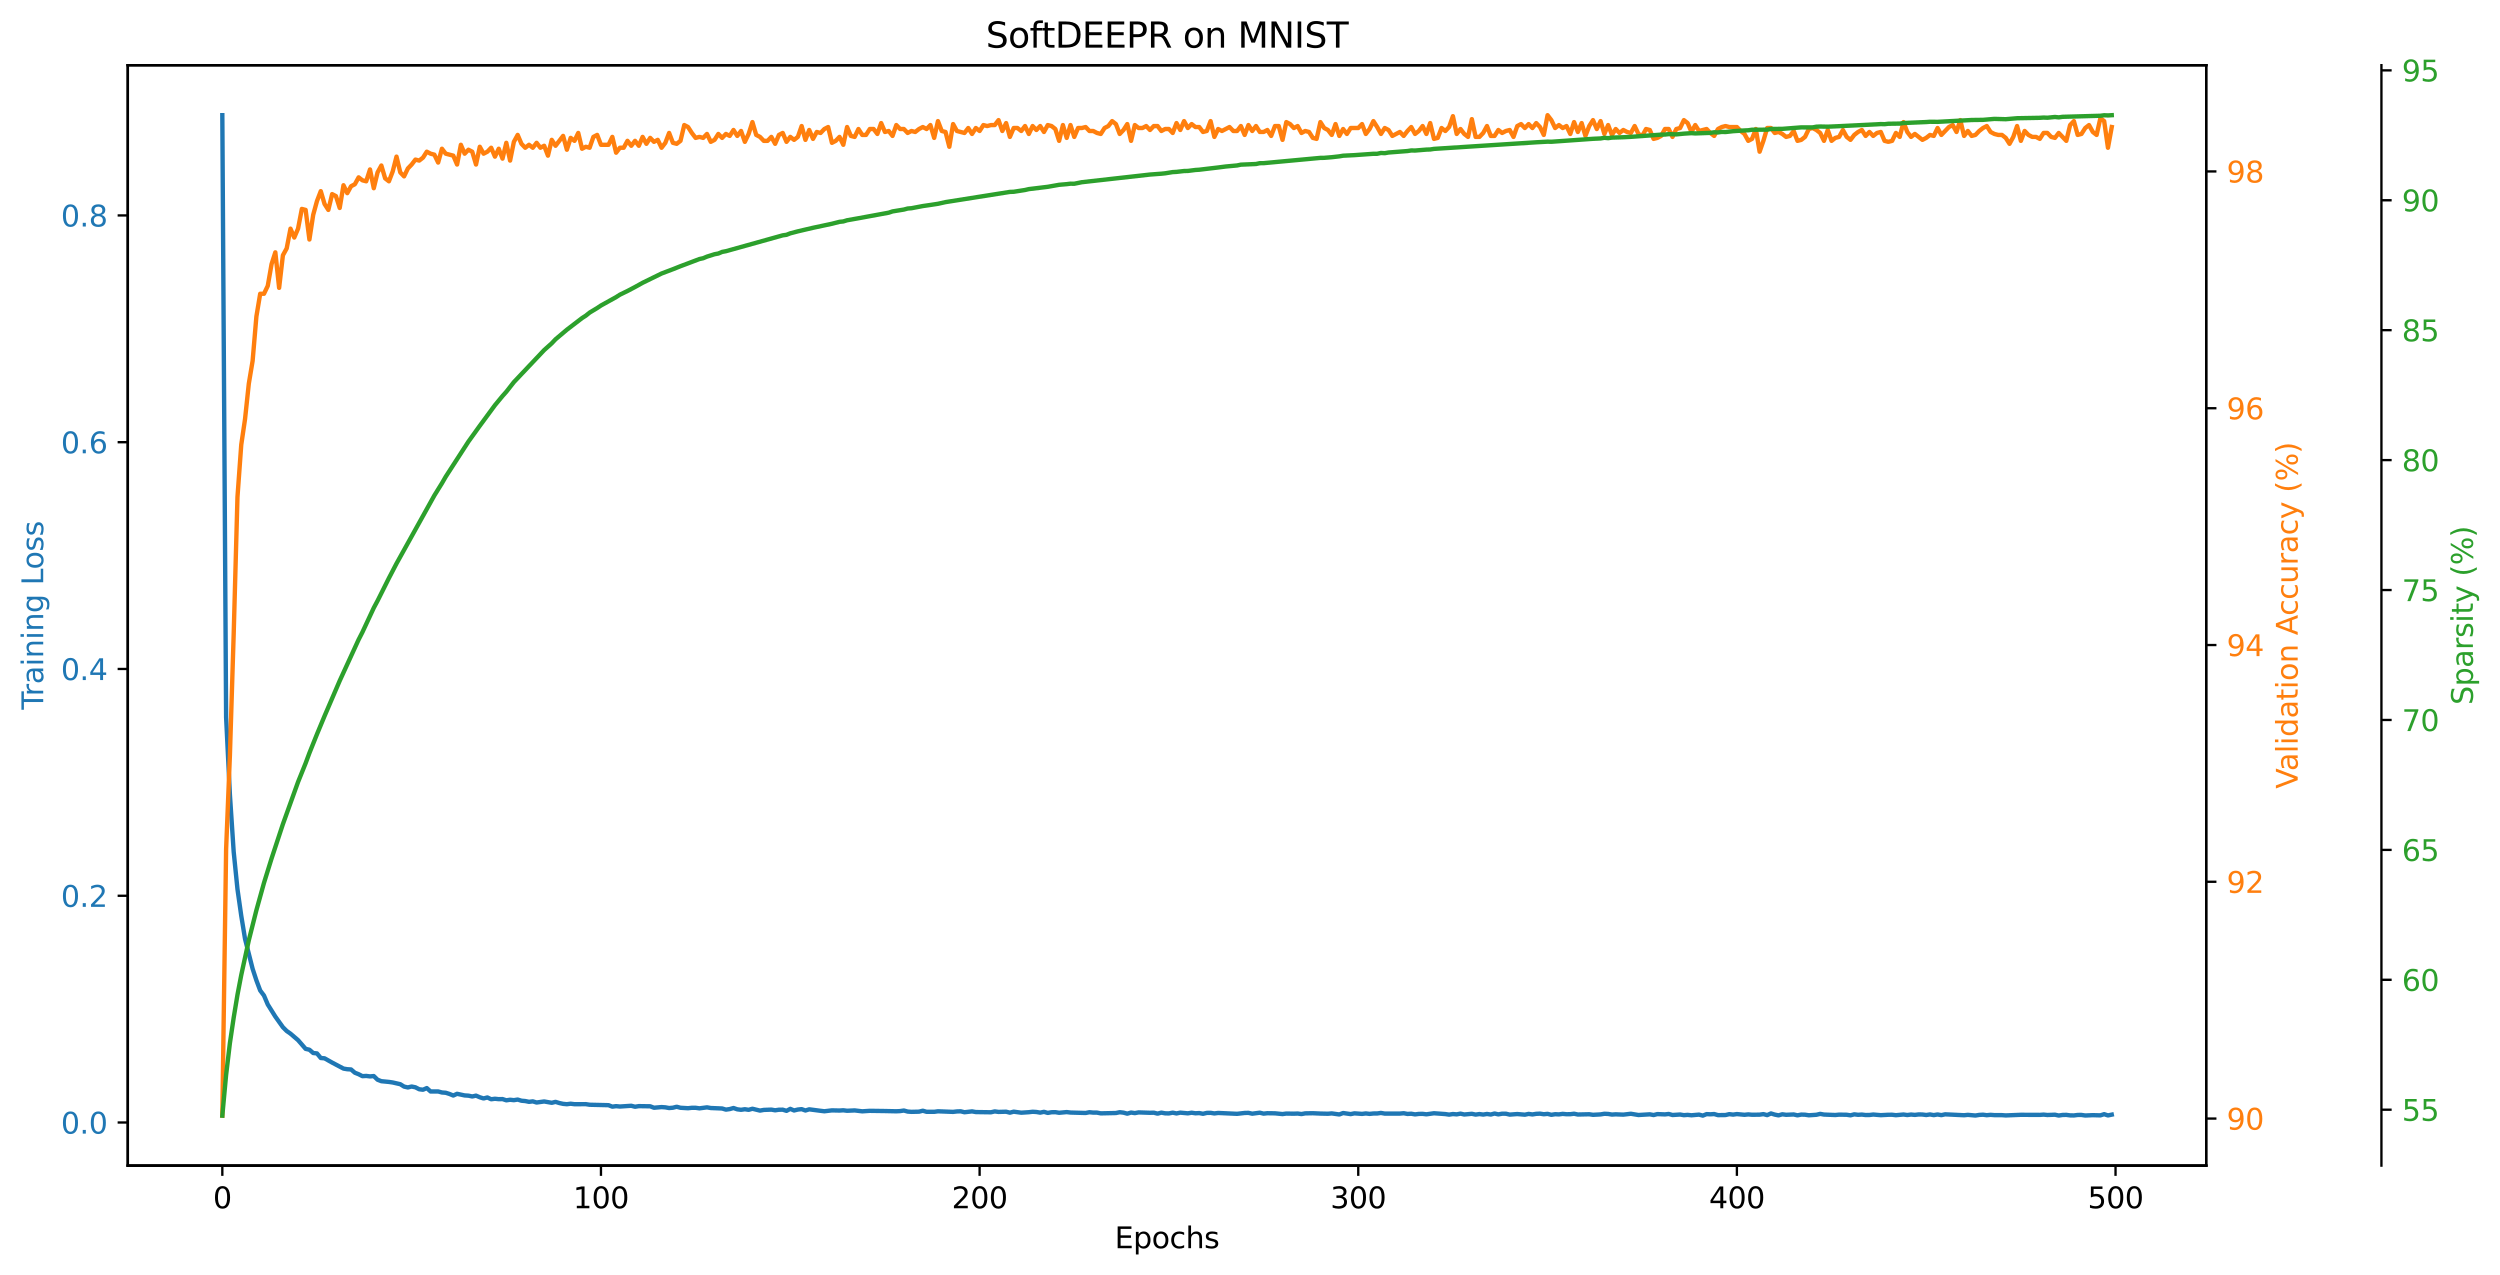 <?xml version="1.0" encoding="utf-8" standalone="no"?>
<!DOCTYPE svg PUBLIC "-//W3C//DTD SVG 1.1//EN"
  "http://www.w3.org/Graphics/SVG/1.1/DTD/svg11.dtd">
<svg xmlns:xlink="http://www.w3.org/1999/xlink" width="856.094pt" height="436.716pt" viewBox="0 0 856.094 436.716" xmlns="http://www.w3.org/2000/svg" version="1.1">
 <defs>
  <style type="text/css">*{stroke-linejoin: round; stroke-linecap: butt}</style>
 </defs>
 <g id="figure_1">
  <g id="patch_1">
   <path d="M 0 436.716 
L 856.094 436.716 
L 856.094 0 
L 0 0 
z
" style="fill: #ffffff"/>
  </g>
  <g id="axes_1">
   <g id="patch_2">
    <path d="M 43.781 399.16 
L 755.491 399.16 
L 755.491 22.318 
L 43.781 22.318 
z
" style="fill: #ffffff"/>
   </g>
   <g id="matplotlib.axis_1">
    <g id="xtick_1">
     <g id="line2d_1">
      <defs>
       <path id="ma5ff32e82b" d="M 0 0 
L 0 3.5 
" style="stroke: #000000; stroke-width: 0.8"/>
      </defs>
      <g>
       <use xlink:href="#ma5ff32e82b" x="76.132" y="399.16" style="stroke: #000000; stroke-width: 0.8"/>
      </g>
     </g>
     <g id="text_1">
      <!-- 0 -->
      <g transform="translate(72.95 413.759) scale(0.1 -0.1)">
       <defs>
        <path id="DejaVuSans-30" d="M 2034 4250 
Q 1547 4250 1301 3770 
Q 1056 3291 1056 2328 
Q 1056 1369 1301 889 
Q 1547 409 2034 409 
Q 2525 409 2770 889 
Q 3016 1369 3016 2328 
Q 3016 3291 2770 3770 
Q 2525 4250 2034 4250 
z
M 2034 4750 
Q 2819 4750 3233 4129 
Q 3647 3509 3647 2328 
Q 3647 1150 3233 529 
Q 2819 -91 2034 -91 
Q 1250 -91 836 529 
Q 422 1150 422 2328 
Q 422 3509 836 4129 
Q 1250 4750 2034 4750 
z
" transform="scale(0.016)"/>
       </defs>
       <use xlink:href="#DejaVuSans-30"/>
      </g>
     </g>
    </g>
    <g id="xtick_2">
     <g id="line2d_2">
      <g>
       <use xlink:href="#ma5ff32e82b" x="205.793" y="399.16" style="stroke: #000000; stroke-width: 0.8"/>
      </g>
     </g>
     <g id="text_2">
      <!-- 100 -->
      <g transform="translate(196.249 413.759) scale(0.1 -0.1)">
       <defs>
        <path id="DejaVuSans-31" d="M 794 531 
L 1825 531 
L 1825 4091 
L 703 3866 
L 703 4441 
L 1819 4666 
L 2450 4666 
L 2450 531 
L 3481 531 
L 3481 0 
L 794 0 
L 794 531 
z
" transform="scale(0.016)"/>
       </defs>
       <use xlink:href="#DejaVuSans-31"/>
       <use xlink:href="#DejaVuSans-30" x="63.623"/>
       <use xlink:href="#DejaVuSans-30" x="127.246"/>
      </g>
     </g>
    </g>
    <g id="xtick_3">
     <g id="line2d_3">
      <g>
       <use xlink:href="#ma5ff32e82b" x="335.454" y="399.16" style="stroke: #000000; stroke-width: 0.8"/>
      </g>
     </g>
     <g id="text_3">
      <!-- 200 -->
      <g transform="translate(325.91 413.759) scale(0.1 -0.1)">
       <defs>
        <path id="DejaVuSans-32" d="M 1228 531 
L 3431 531 
L 3431 0 
L 469 0 
L 469 531 
Q 828 903 1448 1529 
Q 2069 2156 2228 2338 
Q 2531 2678 2651 2914 
Q 2772 3150 2772 3378 
Q 2772 3750 2511 3984 
Q 2250 4219 1831 4219 
Q 1534 4219 1204 4116 
Q 875 4013 500 3803 
L 500 4441 
Q 881 4594 1212 4672 
Q 1544 4750 1819 4750 
Q 2544 4750 2975 4387 
Q 3406 4025 3406 3419 
Q 3406 3131 3298 2873 
Q 3191 2616 2906 2266 
Q 2828 2175 2409 1742 
Q 1991 1309 1228 531 
z
" transform="scale(0.016)"/>
       </defs>
       <use xlink:href="#DejaVuSans-32"/>
       <use xlink:href="#DejaVuSans-30" x="63.623"/>
       <use xlink:href="#DejaVuSans-30" x="127.246"/>
      </g>
     </g>
    </g>
    <g id="xtick_4">
     <g id="line2d_4">
      <g>
       <use xlink:href="#ma5ff32e82b" x="465.115" y="399.16" style="stroke: #000000; stroke-width: 0.8"/>
      </g>
     </g>
     <g id="text_4">
      <!-- 300 -->
      <g transform="translate(455.571 413.759) scale(0.1 -0.1)">
       <defs>
        <path id="DejaVuSans-33" d="M 2597 2516 
Q 3050 2419 3304 2112 
Q 3559 1806 3559 1356 
Q 3559 666 3084 287 
Q 2609 -91 1734 -91 
Q 1441 -91 1130 -33 
Q 819 25 488 141 
L 488 750 
Q 750 597 1062 519 
Q 1375 441 1716 441 
Q 2309 441 2620 675 
Q 2931 909 2931 1356 
Q 2931 1769 2642 2001 
Q 2353 2234 1838 2234 
L 1294 2234 
L 1294 2753 
L 1863 2753 
Q 2328 2753 2575 2939 
Q 2822 3125 2822 3475 
Q 2822 3834 2567 4026 
Q 2313 4219 1838 4219 
Q 1578 4219 1281 4162 
Q 984 4106 628 3988 
L 628 4550 
Q 988 4650 1302 4700 
Q 1616 4750 1894 4750 
Q 2613 4750 3031 4423 
Q 3450 4097 3450 3541 
Q 3450 3153 3228 2886 
Q 3006 2619 2597 2516 
z
" transform="scale(0.016)"/>
       </defs>
       <use xlink:href="#DejaVuSans-33"/>
       <use xlink:href="#DejaVuSans-30" x="63.623"/>
       <use xlink:href="#DejaVuSans-30" x="127.246"/>
      </g>
     </g>
    </g>
    <g id="xtick_5">
     <g id="line2d_5">
      <g>
       <use xlink:href="#ma5ff32e82b" x="594.776" y="399.16" style="stroke: #000000; stroke-width: 0.8"/>
      </g>
     </g>
     <g id="text_5">
      <!-- 400 -->
      <g transform="translate(585.233 413.759) scale(0.1 -0.1)">
       <defs>
        <path id="DejaVuSans-34" d="M 2419 4116 
L 825 1625 
L 2419 1625 
L 2419 4116 
z
M 2253 4666 
L 3047 4666 
L 3047 1625 
L 3713 1625 
L 3713 1100 
L 3047 1100 
L 3047 0 
L 2419 0 
L 2419 1100 
L 313 1100 
L 313 1709 
L 2253 4666 
z
" transform="scale(0.016)"/>
       </defs>
       <use xlink:href="#DejaVuSans-34"/>
       <use xlink:href="#DejaVuSans-30" x="63.623"/>
       <use xlink:href="#DejaVuSans-30" x="127.246"/>
      </g>
     </g>
    </g>
    <g id="xtick_6">
     <g id="line2d_6">
      <g>
       <use xlink:href="#ma5ff32e82b" x="724.437" y="399.16" style="stroke: #000000; stroke-width: 0.8"/>
      </g>
     </g>
     <g id="text_6">
      <!-- 500 -->
      <g transform="translate(714.894 413.759) scale(0.1 -0.1)">
       <defs>
        <path id="DejaVuSans-35" d="M 691 4666 
L 3169 4666 
L 3169 4134 
L 1269 4134 
L 1269 2991 
Q 1406 3038 1543 3061 
Q 1681 3084 1819 3084 
Q 2600 3084 3056 2656 
Q 3513 2228 3513 1497 
Q 3513 744 3044 326 
Q 2575 -91 1722 -91 
Q 1428 -91 1123 -41 
Q 819 9 494 109 
L 494 744 
Q 775 591 1075 516 
Q 1375 441 1709 441 
Q 2250 441 2565 725 
Q 2881 1009 2881 1497 
Q 2881 1984 2565 2268 
Q 2250 2553 1709 2553 
Q 1456 2553 1204 2497 
Q 953 2441 691 2322 
L 691 4666 
z
" transform="scale(0.016)"/>
       </defs>
       <use xlink:href="#DejaVuSans-35"/>
       <use xlink:href="#DejaVuSans-30" x="63.623"/>
       <use xlink:href="#DejaVuSans-30" x="127.246"/>
      </g>
     </g>
    </g>
    <g id="text_7">
     <!-- Epochs -->
     <g transform="translate(381.721 427.437) scale(0.1 -0.1)">
      <defs>
       <path id="DejaVuSans-45" d="M 628 4666 
L 3578 4666 
L 3578 4134 
L 1259 4134 
L 1259 2753 
L 3481 2753 
L 3481 2222 
L 1259 2222 
L 1259 531 
L 3634 531 
L 3634 0 
L 628 0 
L 628 4666 
z
" transform="scale(0.016)"/>
       <path id="DejaVuSans-70" d="M 1159 525 
L 1159 -1331 
L 581 -1331 
L 581 3500 
L 1159 3500 
L 1159 2969 
Q 1341 3281 1617 3432 
Q 1894 3584 2278 3584 
Q 2916 3584 3314 3078 
Q 3713 2572 3713 1747 
Q 3713 922 3314 415 
Q 2916 -91 2278 -91 
Q 1894 -91 1617 61 
Q 1341 213 1159 525 
z
M 3116 1747 
Q 3116 2381 2855 2742 
Q 2594 3103 2138 3103 
Q 1681 3103 1420 2742 
Q 1159 2381 1159 1747 
Q 1159 1113 1420 752 
Q 1681 391 2138 391 
Q 2594 391 2855 752 
Q 3116 1113 3116 1747 
z
" transform="scale(0.016)"/>
       <path id="DejaVuSans-6f" d="M 1959 3097 
Q 1497 3097 1228 2736 
Q 959 2375 959 1747 
Q 959 1119 1226 758 
Q 1494 397 1959 397 
Q 2419 397 2687 759 
Q 2956 1122 2956 1747 
Q 2956 2369 2687 2733 
Q 2419 3097 1959 3097 
z
M 1959 3584 
Q 2709 3584 3137 3096 
Q 3566 2609 3566 1747 
Q 3566 888 3137 398 
Q 2709 -91 1959 -91 
Q 1206 -91 779 398 
Q 353 888 353 1747 
Q 353 2609 779 3096 
Q 1206 3584 1959 3584 
z
" transform="scale(0.016)"/>
       <path id="DejaVuSans-63" d="M 3122 3366 
L 3122 2828 
Q 2878 2963 2633 3030 
Q 2388 3097 2138 3097 
Q 1578 3097 1268 2742 
Q 959 2388 959 1747 
Q 959 1106 1268 751 
Q 1578 397 2138 397 
Q 2388 397 2633 464 
Q 2878 531 3122 666 
L 3122 134 
Q 2881 22 2623 -34 
Q 2366 -91 2075 -91 
Q 1284 -91 818 406 
Q 353 903 353 1747 
Q 353 2603 823 3093 
Q 1294 3584 2113 3584 
Q 2378 3584 2631 3529 
Q 2884 3475 3122 3366 
z
" transform="scale(0.016)"/>
       <path id="DejaVuSans-68" d="M 3513 2113 
L 3513 0 
L 2938 0 
L 2938 2094 
Q 2938 2591 2744 2837 
Q 2550 3084 2163 3084 
Q 1697 3084 1428 2787 
Q 1159 2491 1159 1978 
L 1159 0 
L 581 0 
L 581 4863 
L 1159 4863 
L 1159 2956 
Q 1366 3272 1645 3428 
Q 1925 3584 2291 3584 
Q 2894 3584 3203 3211 
Q 3513 2838 3513 2113 
z
" transform="scale(0.016)"/>
       <path id="DejaVuSans-73" d="M 2834 3397 
L 2834 2853 
Q 2591 2978 2328 3040 
Q 2066 3103 1784 3103 
Q 1356 3103 1142 2972 
Q 928 2841 928 2578 
Q 928 2378 1081 2264 
Q 1234 2150 1697 2047 
L 1894 2003 
Q 2506 1872 2764 1633 
Q 3022 1394 3022 966 
Q 3022 478 2636 193 
Q 2250 -91 1575 -91 
Q 1294 -91 989 -36 
Q 684 19 347 128 
L 347 722 
Q 666 556 975 473 
Q 1284 391 1588 391 
Q 1994 391 2212 530 
Q 2431 669 2431 922 
Q 2431 1156 2273 1281 
Q 2116 1406 1581 1522 
L 1381 1569 
Q 847 1681 609 1914 
Q 372 2147 372 2553 
Q 372 3047 722 3315 
Q 1072 3584 1716 3584 
Q 2034 3584 2315 3537 
Q 2597 3491 2834 3397 
z
" transform="scale(0.016)"/>
      </defs>
      <use xlink:href="#DejaVuSans-45"/>
      <use xlink:href="#DejaVuSans-70" x="63.184"/>
      <use xlink:href="#DejaVuSans-6f" x="126.66"/>
      <use xlink:href="#DejaVuSans-63" x="187.842"/>
      <use xlink:href="#DejaVuSans-68" x="242.822"/>
      <use xlink:href="#DejaVuSans-73" x="306.201"/>
     </g>
    </g>
   </g>
   <g id="matplotlib.axis_2">
    <g id="ytick_1">
     <g id="line2d_7">
      <defs>
       <path id="m6e2e6571d9" d="M 0 0 
L -3.5 0 
" style="stroke: #000000; stroke-width: 0.8"/>
      </defs>
      <g>
       <use xlink:href="#m6e2e6571d9" x="43.781" y="384.397" style="stroke: #000000; stroke-width: 0.8"/>
      </g>
     </g>
     <g id="text_8">
      <!-- 0.0 -->
      <g style="fill: #1f77b4" transform="translate(20.878 388.196) scale(0.1 -0.1)">
       <defs>
        <path id="DejaVuSans-2e" d="M 684 794 
L 1344 794 
L 1344 0 
L 684 0 
L 684 794 
z
" transform="scale(0.016)"/>
       </defs>
       <use xlink:href="#DejaVuSans-30"/>
       <use xlink:href="#DejaVuSans-2e" x="63.623"/>
       <use xlink:href="#DejaVuSans-30" x="95.41"/>
      </g>
     </g>
    </g>
    <g id="ytick_2">
     <g id="line2d_8">
      <g>
       <use xlink:href="#m6e2e6571d9" x="43.781" y="306.74" style="stroke: #000000; stroke-width: 0.8"/>
      </g>
     </g>
     <g id="text_9">
      <!-- 0.2 -->
      <g style="fill: #1f77b4" transform="translate(20.878 310.54) scale(0.1 -0.1)">
       <use xlink:href="#DejaVuSans-30"/>
       <use xlink:href="#DejaVuSans-2e" x="63.623"/>
       <use xlink:href="#DejaVuSans-32" x="95.41"/>
      </g>
     </g>
    </g>
    <g id="ytick_3">
     <g id="line2d_9">
      <g>
       <use xlink:href="#m6e2e6571d9" x="43.781" y="229.083" style="stroke: #000000; stroke-width: 0.8"/>
      </g>
     </g>
     <g id="text_10">
      <!-- 0.4 -->
      <g style="fill: #1f77b4" transform="translate(20.878 232.883) scale(0.1 -0.1)">
       <use xlink:href="#DejaVuSans-30"/>
       <use xlink:href="#DejaVuSans-2e" x="63.623"/>
       <use xlink:href="#DejaVuSans-34" x="95.41"/>
      </g>
     </g>
    </g>
    <g id="ytick_4">
     <g id="line2d_10">
      <g>
       <use xlink:href="#m6e2e6571d9" x="43.781" y="151.426" style="stroke: #000000; stroke-width: 0.8"/>
      </g>
     </g>
     <g id="text_11">
      <!-- 0.6 -->
      <g style="fill: #1f77b4" transform="translate(20.878 155.226) scale(0.1 -0.1)">
       <defs>
        <path id="DejaVuSans-36" d="M 2113 2584 
Q 1688 2584 1439 2293 
Q 1191 2003 1191 1497 
Q 1191 994 1439 701 
Q 1688 409 2113 409 
Q 2538 409 2786 701 
Q 3034 994 3034 1497 
Q 3034 2003 2786 2293 
Q 2538 2584 2113 2584 
z
M 3366 4563 
L 3366 3988 
Q 3128 4100 2886 4159 
Q 2644 4219 2406 4219 
Q 1781 4219 1451 3797 
Q 1122 3375 1075 2522 
Q 1259 2794 1537 2939 
Q 1816 3084 2150 3084 
Q 2853 3084 3261 2657 
Q 3669 2231 3669 1497 
Q 3669 778 3244 343 
Q 2819 -91 2113 -91 
Q 1303 -91 875 529 
Q 447 1150 447 2328 
Q 447 3434 972 4092 
Q 1497 4750 2381 4750 
Q 2619 4750 2861 4703 
Q 3103 4656 3366 4563 
z
" transform="scale(0.016)"/>
       </defs>
       <use xlink:href="#DejaVuSans-30"/>
       <use xlink:href="#DejaVuSans-2e" x="63.623"/>
       <use xlink:href="#DejaVuSans-36" x="95.41"/>
      </g>
     </g>
    </g>
    <g id="ytick_5">
     <g id="line2d_11">
      <g>
       <use xlink:href="#m6e2e6571d9" x="43.781" y="73.769" style="stroke: #000000; stroke-width: 0.8"/>
      </g>
     </g>
     <g id="text_12">
      <!-- 0.8 -->
      <g style="fill: #1f77b4" transform="translate(20.878 77.569) scale(0.1 -0.1)">
       <defs>
        <path id="DejaVuSans-38" d="M 2034 2216 
Q 1584 2216 1326 1975 
Q 1069 1734 1069 1313 
Q 1069 891 1326 650 
Q 1584 409 2034 409 
Q 2484 409 2743 651 
Q 3003 894 3003 1313 
Q 3003 1734 2745 1975 
Q 2488 2216 2034 2216 
z
M 1403 2484 
Q 997 2584 770 2862 
Q 544 3141 544 3541 
Q 544 4100 942 4425 
Q 1341 4750 2034 4750 
Q 2731 4750 3128 4425 
Q 3525 4100 3525 3541 
Q 3525 3141 3298 2862 
Q 3072 2584 2669 2484 
Q 3125 2378 3379 2068 
Q 3634 1759 3634 1313 
Q 3634 634 3220 271 
Q 2806 -91 2034 -91 
Q 1263 -91 848 271 
Q 434 634 434 1313 
Q 434 1759 690 2068 
Q 947 2378 1403 2484 
z
M 1172 3481 
Q 1172 3119 1398 2916 
Q 1625 2713 2034 2713 
Q 2441 2713 2670 2916 
Q 2900 3119 2900 3481 
Q 2900 3844 2670 4047 
Q 2441 4250 2034 4250 
Q 1625 4250 1398 4047 
Q 1172 3844 1172 3481 
z
" transform="scale(0.016)"/>
       </defs>
       <use xlink:href="#DejaVuSans-30"/>
       <use xlink:href="#DejaVuSans-2e" x="63.623"/>
       <use xlink:href="#DejaVuSans-38" x="95.41"/>
      </g>
     </g>
    </g>
    <g id="text_13">
     <!-- Training Loss -->
     <g style="fill: #1f77b4" transform="translate(14.798 243.021) rotate(-90) scale(0.1 -0.1)">
      <defs>
       <path id="DejaVuSans-54" d="M -19 4666 
L 3928 4666 
L 3928 4134 
L 2272 4134 
L 2272 0 
L 1638 0 
L 1638 4134 
L -19 4134 
L -19 4666 
z
" transform="scale(0.016)"/>
       <path id="DejaVuSans-72" d="M 2631 2963 
Q 2534 3019 2420 3045 
Q 2306 3072 2169 3072 
Q 1681 3072 1420 2755 
Q 1159 2438 1159 1844 
L 1159 0 
L 581 0 
L 581 3500 
L 1159 3500 
L 1159 2956 
Q 1341 3275 1631 3429 
Q 1922 3584 2338 3584 
Q 2397 3584 2469 3576 
Q 2541 3569 2628 3553 
L 2631 2963 
z
" transform="scale(0.016)"/>
       <path id="DejaVuSans-61" d="M 2194 1759 
Q 1497 1759 1228 1600 
Q 959 1441 959 1056 
Q 959 750 1161 570 
Q 1363 391 1709 391 
Q 2188 391 2477 730 
Q 2766 1069 2766 1631 
L 2766 1759 
L 2194 1759 
z
M 3341 1997 
L 3341 0 
L 2766 0 
L 2766 531 
Q 2569 213 2275 61 
Q 1981 -91 1556 -91 
Q 1019 -91 701 211 
Q 384 513 384 1019 
Q 384 1609 779 1909 
Q 1175 2209 1959 2209 
L 2766 2209 
L 2766 2266 
Q 2766 2663 2505 2880 
Q 2244 3097 1772 3097 
Q 1472 3097 1187 3025 
Q 903 2953 641 2809 
L 641 3341 
Q 956 3463 1253 3523 
Q 1550 3584 1831 3584 
Q 2591 3584 2966 3190 
Q 3341 2797 3341 1997 
z
" transform="scale(0.016)"/>
       <path id="DejaVuSans-69" d="M 603 3500 
L 1178 3500 
L 1178 0 
L 603 0 
L 603 3500 
z
M 603 4863 
L 1178 4863 
L 1178 4134 
L 603 4134 
L 603 4863 
z
" transform="scale(0.016)"/>
       <path id="DejaVuSans-6e" d="M 3513 2113 
L 3513 0 
L 2938 0 
L 2938 2094 
Q 2938 2591 2744 2837 
Q 2550 3084 2163 3084 
Q 1697 3084 1428 2787 
Q 1159 2491 1159 1978 
L 1159 0 
L 581 0 
L 581 3500 
L 1159 3500 
L 1159 2956 
Q 1366 3272 1645 3428 
Q 1925 3584 2291 3584 
Q 2894 3584 3203 3211 
Q 3513 2838 3513 2113 
z
" transform="scale(0.016)"/>
       <path id="DejaVuSans-67" d="M 2906 1791 
Q 2906 2416 2648 2759 
Q 2391 3103 1925 3103 
Q 1463 3103 1205 2759 
Q 947 2416 947 1791 
Q 947 1169 1205 825 
Q 1463 481 1925 481 
Q 2391 481 2648 825 
Q 2906 1169 2906 1791 
z
M 3481 434 
Q 3481 -459 3084 -895 
Q 2688 -1331 1869 -1331 
Q 1566 -1331 1297 -1286 
Q 1028 -1241 775 -1147 
L 775 -588 
Q 1028 -725 1275 -790 
Q 1522 -856 1778 -856 
Q 2344 -856 2625 -561 
Q 2906 -266 2906 331 
L 2906 616 
Q 2728 306 2450 153 
Q 2172 0 1784 0 
Q 1141 0 747 490 
Q 353 981 353 1791 
Q 353 2603 747 3093 
Q 1141 3584 1784 3584 
Q 2172 3584 2450 3431 
Q 2728 3278 2906 2969 
L 2906 3500 
L 3481 3500 
L 3481 434 
z
" transform="scale(0.016)"/>
       <path id="DejaVuSans-20" transform="scale(0.016)"/>
       <path id="DejaVuSans-4c" d="M 628 4666 
L 1259 4666 
L 1259 531 
L 3531 531 
L 3531 0 
L 628 0 
L 628 4666 
z
" transform="scale(0.016)"/>
      </defs>
      <use xlink:href="#DejaVuSans-54"/>
      <use xlink:href="#DejaVuSans-72" x="46.334"/>
      <use xlink:href="#DejaVuSans-61" x="87.447"/>
      <use xlink:href="#DejaVuSans-69" x="148.727"/>
      <use xlink:href="#DejaVuSans-6e" x="176.51"/>
      <use xlink:href="#DejaVuSans-69" x="239.889"/>
      <use xlink:href="#DejaVuSans-6e" x="267.672"/>
      <use xlink:href="#DejaVuSans-67" x="331.051"/>
      <use xlink:href="#DejaVuSans-20" x="394.527"/>
      <use xlink:href="#DejaVuSans-4c" x="426.314"/>
      <use xlink:href="#DejaVuSans-6f" x="480.277"/>
      <use xlink:href="#DejaVuSans-73" x="541.459"/>
      <use xlink:href="#DejaVuSans-73" x="593.559"/>
     </g>
    </g>
   </g>
   <g id="line2d_12">
    <path d="M 76.132 39.447 
L 77.428 245.648 
L 78.725 272.083 
L 80.022 291.689 
L 81.318 304.482 
L 82.615 313.598 
L 83.911 321.515 
L 86.505 331.755 
L 87.801 335.714 
L 89.098 339.18 
L 90.394 340.908 
L 91.691 343.971 
L 94.284 348.121 
L 96.877 351.76 
L 98.174 353.05 
L 99.471 353.961 
L 102.064 356.185 
L 104.657 359.172 
L 105.954 359.463 
L 107.25 360.589 
L 108.547 360.728 
L 109.844 362.297 
L 111.14 362.41 
L 113.733 363.869 
L 117.623 365.926 
L 118.92 366.144 
L 120.216 366.224 
L 121.513 367.339 
L 122.81 367.853 
L 124.106 368.517 
L 125.403 368.439 
L 126.7 368.598 
L 127.996 368.486 
L 129.293 369.743 
L 130.589 370.242 
L 133.183 370.492 
L 134.479 370.682 
L 137.072 371.273 
L 138.369 372.091 
L 139.666 372.38 
L 140.962 372.068 
L 142.259 372.336 
L 143.555 373.003 
L 144.852 373.167 
L 146.149 372.603 
L 147.445 373.761 
L 150.039 373.753 
L 151.335 374.108 
L 152.632 374.204 
L 153.928 374.615 
L 155.225 375.151 
L 156.522 374.558 
L 159.115 375.118 
L 160.411 375.194 
L 161.708 375.474 
L 163.005 375.189 
L 164.301 375.746 
L 165.598 376.151 
L 166.895 375.809 
L 168.191 376.427 
L 169.488 376.256 
L 170.784 376.396 
L 172.081 376.366 
L 173.378 376.79 
L 174.674 376.597 
L 175.971 376.737 
L 177.267 376.531 
L 178.564 376.929 
L 179.861 377.042 
L 181.157 377.309 
L 182.454 377.147 
L 183.75 377.541 
L 186.344 377.184 
L 188.937 377.638 
L 190.234 377.322 
L 191.53 377.72 
L 192.827 378.001 
L 194.123 378.122 
L 195.42 377.954 
L 196.717 378.12 
L 200.606 378.104 
L 201.903 378.305 
L 208.386 378.458 
L 209.683 378.963 
L 210.979 378.788 
L 212.276 378.918 
L 216.166 378.658 
L 217.462 378.993 
L 218.759 378.78 
L 222.649 378.838 
L 223.945 379.332 
L 226.539 379.107 
L 227.835 379.196 
L 229.132 379.434 
L 230.428 379.324 
L 231.725 378.995 
L 233.022 379.34 
L 235.615 379.494 
L 236.912 379.352 
L 238.208 379.351 
L 239.505 379.539 
L 242.098 379.202 
L 243.395 379.427 
L 247.284 379.588 
L 248.581 379.977 
L 249.878 379.794 
L 251.174 379.426 
L 252.471 379.876 
L 253.767 380.036 
L 255.064 379.845 
L 256.361 380.044 
L 257.657 379.677 
L 260.251 380.31 
L 261.547 380.076 
L 264.14 379.978 
L 265.437 380.206 
L 266.734 380.012 
L 268.03 379.998 
L 269.327 380.394 
L 270.623 379.717 
L 271.92 380.267 
L 273.217 379.95 
L 274.513 379.814 
L 275.81 380.275 
L 277.106 379.875 
L 280.996 380.384 
L 282.293 380.539 
L 284.886 380.233 
L 287.479 380.293 
L 288.776 380.205 
L 290.073 380.371 
L 292.666 380.248 
L 295.259 380.559 
L 297.852 380.388 
L 303.039 380.461 
L 306.929 380.546 
L 308.225 380.481 
L 309.522 380.285 
L 310.818 380.643 
L 312.115 380.738 
L 314.708 380.678 
L 316.005 380.353 
L 317.301 380.725 
L 319.895 380.73 
L 321.191 380.548 
L 326.378 380.752 
L 327.674 380.596 
L 328.971 380.552 
L 330.268 380.874 
L 332.861 380.581 
L 334.157 380.809 
L 339.344 380.885 
L 340.64 380.586 
L 341.937 380.765 
L 344.53 380.692 
L 345.827 381.024 
L 347.123 380.675 
L 349.717 381.029 
L 352.31 380.86 
L 353.607 380.711 
L 354.903 380.786 
L 356.2 381.008 
L 357.496 380.734 
L 358.793 381.102 
L 360.09 380.874 
L 361.386 380.845 
L 362.683 381.059 
L 365.276 380.818 
L 366.573 380.977 
L 371.759 381.126 
L 373.056 380.869 
L 374.352 380.999 
L 375.649 381.001 
L 376.946 381.255 
L 382.132 381.139 
L 383.429 380.865 
L 384.725 381.015 
L 386.022 381.36 
L 387.318 380.98 
L 388.615 381.168 
L 389.912 380.93 
L 393.801 381.062 
L 395.098 381.026 
L 396.395 381.353 
L 397.691 381.007 
L 398.988 381.248 
L 400.285 381.272 
L 401.581 381.017 
L 402.878 381.284 
L 404.174 381.013 
L 406.768 381.248 
L 408.064 381.036 
L 409.361 381.231 
L 410.657 381.156 
L 411.954 381.405 
L 413.251 381.1 
L 414.547 381.074 
L 415.844 381.283 
L 417.141 381.115 
L 423.624 381.416 
L 426.217 381.117 
L 427.513 381.083 
L 428.81 381.369 
L 431.403 381.031 
L 432.7 381.351 
L 433.996 381.207 
L 436.59 381.245 
L 439.183 381.5 
L 440.48 381.324 
L 443.073 381.371 
L 444.369 381.319 
L 445.666 381.494 
L 446.963 381.259 
L 449.556 381.211 
L 452.149 381.328 
L 454.742 381.389 
L 456.039 381.272 
L 458.632 381.635 
L 459.929 381.142 
L 462.522 381.512 
L 463.819 381.25 
L 466.412 381.442 
L 467.708 381.282 
L 469.005 381.435 
L 470.302 381.302 
L 471.598 381.296 
L 472.895 381.109 
L 474.191 381.341 
L 479.378 381.334 
L 480.674 381.209 
L 481.971 381.454 
L 483.268 381.381 
L 484.564 381.611 
L 485.861 381.448 
L 487.158 381.423 
L 488.454 381.585 
L 491.047 381.22 
L 494.937 381.501 
L 496.234 381.692 
L 497.53 381.49 
L 498.827 381.601 
L 500.124 381.353 
L 501.42 381.646 
L 504.013 381.409 
L 505.31 381.682 
L 506.607 381.493 
L 507.903 381.671 
L 509.2 381.464 
L 510.497 381.66 
L 511.793 381.311 
L 513.09 381.606 
L 514.386 381.374 
L 515.683 381.376 
L 516.98 381.686 
L 519.573 381.49 
L 522.166 381.713 
L 523.463 381.444 
L 524.759 381.628 
L 526.056 381.418 
L 527.352 381.355 
L 528.649 381.558 
L 529.946 381.429 
L 531.242 381.753 
L 532.539 381.546 
L 533.836 381.61 
L 535.132 381.429 
L 536.429 381.557 
L 537.725 381.545 
L 539.022 381.381 
L 540.319 381.654 
L 544.208 381.562 
L 545.505 381.755 
L 548.098 381.614 
L 549.395 381.396 
L 550.691 381.454 
L 551.988 381.673 
L 553.285 381.586 
L 555.878 381.695 
L 558.471 381.393 
L 561.064 381.822 
L 564.954 381.586 
L 566.251 381.832 
L 567.547 381.507 
L 570.141 381.613 
L 571.437 381.465 
L 572.734 381.821 
L 575.327 381.655 
L 576.624 381.877 
L 577.92 381.774 
L 579.217 381.913 
L 581.81 381.684 
L 583.107 382.031 
L 584.403 381.516 
L 585.7 381.582 
L 586.997 381.489 
L 588.293 381.864 
L 590.886 381.829 
L 592.183 381.523 
L 593.48 381.688 
L 594.776 381.501 
L 597.369 381.748 
L 598.666 381.611 
L 599.963 381.732 
L 602.556 381.701 
L 603.853 381.515 
L 605.149 381.859 
L 606.446 381.286 
L 607.742 381.682 
L 609.039 381.942 
L 610.336 381.572 
L 611.632 381.753 
L 614.225 381.635 
L 615.522 381.931 
L 616.819 381.678 
L 618.115 381.716 
L 619.412 381.913 
L 622.005 381.74 
L 623.302 381.434 
L 624.598 381.67 
L 628.488 381.822 
L 629.785 381.693 
L 632.378 381.736 
L 633.675 381.929 
L 634.971 381.591 
L 636.268 381.753 
L 637.564 381.672 
L 638.861 381.828 
L 640.158 381.818 
L 641.454 381.659 
L 644.048 381.876 
L 646.641 381.739 
L 647.937 381.732 
L 649.234 381.883 
L 651.827 381.651 
L 653.124 381.829 
L 654.42 381.661 
L 655.717 381.786 
L 657.014 381.626 
L 658.31 381.654 
L 659.607 381.82 
L 660.903 381.629 
L 662.2 381.856 
L 663.497 381.636 
L 664.793 381.863 
L 666.09 381.587 
L 672.573 381.899 
L 673.87 381.77 
L 676.463 381.994 
L 677.759 381.789 
L 679.056 381.716 
L 680.353 381.885 
L 681.649 381.761 
L 682.946 381.861 
L 685.539 381.867 
L 686.836 381.962 
L 692.022 381.753 
L 698.505 381.782 
L 699.802 381.685 
L 701.098 381.818 
L 703.692 381.716 
L 704.988 382.004 
L 706.285 381.804 
L 707.581 381.774 
L 708.878 381.946 
L 710.175 381.972 
L 711.471 381.804 
L 712.768 381.801 
L 714.065 381.989 
L 716.658 381.874 
L 719.251 381.942 
L 720.548 381.535 
L 721.844 381.967 
L 723.141 381.693 
L 723.141 381.693 
" clip-path="url(#p5be9ab8665)" style="fill: none; stroke: #1f77b4; stroke-width: 1.5; stroke-linecap: square"/>
   </g>
   <g id="patch_3">
    <path d="M 43.781 399.16 
L 43.781 22.318 
" style="fill: none; stroke: #000000; stroke-width: 0.8; stroke-linejoin: miter; stroke-linecap: square"/>
   </g>
   <g id="patch_4">
    <path d="M 755.491 399.16 
L 755.491 22.318 
" style="fill: none; stroke: #000000; stroke-width: 0.8; stroke-linejoin: miter; stroke-linecap: square"/>
   </g>
   <g id="patch_5">
    <path d="M 43.781 399.16 
L 755.491 399.16 
" style="fill: none; stroke: #000000; stroke-width: 0.8; stroke-linejoin: miter; stroke-linecap: square"/>
   </g>
   <g id="patch_6">
    <path d="M 43.781 22.318 
L 755.491 22.318 
" style="fill: none; stroke: #000000; stroke-width: 0.8; stroke-linejoin: miter; stroke-linecap: square"/>
   </g>
  </g>
  <g id="axes_2">
   <g id="matplotlib.axis_3">
    <g id="ytick_6">
     <g id="line2d_13">
      <defs>
       <path id="m0da8f64a1d" d="M 0 0 
L 3.5 0 
" style="stroke: #000000; stroke-width: 0.8"/>
      </defs>
      <g>
       <use xlink:href="#m0da8f64a1d" x="755.491" y="383.044" style="stroke: #000000; stroke-width: 0.8"/>
      </g>
     </g>
     <g id="text_14">
      <!-- 90 -->
      <g style="fill: #ff7f0e" transform="translate(762.491 386.844) scale(0.1 -0.1)">
       <defs>
        <path id="DejaVuSans-39" d="M 703 97 
L 703 672 
Q 941 559 1184 500 
Q 1428 441 1663 441 
Q 2288 441 2617 861 
Q 2947 1281 2994 2138 
Q 2813 1869 2534 1725 
Q 2256 1581 1919 1581 
Q 1219 1581 811 2004 
Q 403 2428 403 3163 
Q 403 3881 828 4315 
Q 1253 4750 1959 4750 
Q 2769 4750 3195 4129 
Q 3622 3509 3622 2328 
Q 3622 1225 3098 567 
Q 2575 -91 1691 -91 
Q 1453 -91 1209 -44 
Q 966 3 703 97 
z
M 1959 2075 
Q 2384 2075 2632 2365 
Q 2881 2656 2881 3163 
Q 2881 3666 2632 3958 
Q 2384 4250 1959 4250 
Q 1534 4250 1286 3958 
Q 1038 3666 1038 3163 
Q 1038 2656 1286 2365 
Q 1534 2075 1959 2075 
z
" transform="scale(0.016)"/>
       </defs>
       <use xlink:href="#DejaVuSans-39"/>
       <use xlink:href="#DejaVuSans-30" x="63.623"/>
      </g>
     </g>
    </g>
    <g id="ytick_7">
     <g id="line2d_14">
      <g>
       <use xlink:href="#m0da8f64a1d" x="755.491" y="301.96" style="stroke: #000000; stroke-width: 0.8"/>
      </g>
     </g>
     <g id="text_15">
      <!-- 92 -->
      <g style="fill: #ff7f0e" transform="translate(762.491 305.759) scale(0.1 -0.1)">
       <use xlink:href="#DejaVuSans-39"/>
       <use xlink:href="#DejaVuSans-32" x="63.623"/>
      </g>
     </g>
    </g>
    <g id="ytick_8">
     <g id="line2d_15">
      <g>
       <use xlink:href="#m0da8f64a1d" x="755.491" y="220.875" style="stroke: #000000; stroke-width: 0.8"/>
      </g>
     </g>
     <g id="text_16">
      <!-- 94 -->
      <g style="fill: #ff7f0e" transform="translate(762.491 224.674) scale(0.1 -0.1)">
       <use xlink:href="#DejaVuSans-39"/>
       <use xlink:href="#DejaVuSans-34" x="63.623"/>
      </g>
     </g>
    </g>
    <g id="ytick_9">
     <g id="line2d_16">
      <g>
       <use xlink:href="#m0da8f64a1d" x="755.491" y="139.79" style="stroke: #000000; stroke-width: 0.8"/>
      </g>
     </g>
     <g id="text_17">
      <!-- 96 -->
      <g style="fill: #ff7f0e" transform="translate(762.491 143.589) scale(0.1 -0.1)">
       <use xlink:href="#DejaVuSans-39"/>
       <use xlink:href="#DejaVuSans-36" x="63.623"/>
      </g>
     </g>
    </g>
    <g id="ytick_10">
     <g id="line2d_17">
      <g>
       <use xlink:href="#m0da8f64a1d" x="755.491" y="58.705" style="stroke: #000000; stroke-width: 0.8"/>
      </g>
     </g>
     <g id="text_18">
      <!-- 98 -->
      <g style="fill: #ff7f0e" transform="translate(762.491 62.504) scale(0.1 -0.1)">
       <use xlink:href="#DejaVuSans-39"/>
       <use xlink:href="#DejaVuSans-38" x="63.623"/>
      </g>
     </g>
    </g>
    <g id="text_19">
     <!-- Validation Accuracy (%) -->
     <g style="fill: #ff7f0e" transform="translate(786.815 270.088) rotate(-90) scale(0.1 -0.1)">
      <defs>
       <path id="DejaVuSans-56" d="M 1831 0 
L 50 4666 
L 709 4666 
L 2188 738 
L 3669 4666 
L 4325 4666 
L 2547 0 
L 1831 0 
z
" transform="scale(0.016)"/>
       <path id="DejaVuSans-6c" d="M 603 4863 
L 1178 4863 
L 1178 0 
L 603 0 
L 603 4863 
z
" transform="scale(0.016)"/>
       <path id="DejaVuSans-64" d="M 2906 2969 
L 2906 4863 
L 3481 4863 
L 3481 0 
L 2906 0 
L 2906 525 
Q 2725 213 2448 61 
Q 2172 -91 1784 -91 
Q 1150 -91 751 415 
Q 353 922 353 1747 
Q 353 2572 751 3078 
Q 1150 3584 1784 3584 
Q 2172 3584 2448 3432 
Q 2725 3281 2906 2969 
z
M 947 1747 
Q 947 1113 1208 752 
Q 1469 391 1925 391 
Q 2381 391 2643 752 
Q 2906 1113 2906 1747 
Q 2906 2381 2643 2742 
Q 2381 3103 1925 3103 
Q 1469 3103 1208 2742 
Q 947 2381 947 1747 
z
" transform="scale(0.016)"/>
       <path id="DejaVuSans-74" d="M 1172 4494 
L 1172 3500 
L 2356 3500 
L 2356 3053 
L 1172 3053 
L 1172 1153 
Q 1172 725 1289 603 
Q 1406 481 1766 481 
L 2356 481 
L 2356 0 
L 1766 0 
Q 1100 0 847 248 
Q 594 497 594 1153 
L 594 3053 
L 172 3053 
L 172 3500 
L 594 3500 
L 594 4494 
L 1172 4494 
z
" transform="scale(0.016)"/>
       <path id="DejaVuSans-41" d="M 2188 4044 
L 1331 1722 
L 3047 1722 
L 2188 4044 
z
M 1831 4666 
L 2547 4666 
L 4325 0 
L 3669 0 
L 3244 1197 
L 1141 1197 
L 716 0 
L 50 0 
L 1831 4666 
z
" transform="scale(0.016)"/>
       <path id="DejaVuSans-75" d="M 544 1381 
L 544 3500 
L 1119 3500 
L 1119 1403 
Q 1119 906 1312 657 
Q 1506 409 1894 409 
Q 2359 409 2629 706 
Q 2900 1003 2900 1516 
L 2900 3500 
L 3475 3500 
L 3475 0 
L 2900 0 
L 2900 538 
Q 2691 219 2414 64 
Q 2138 -91 1772 -91 
Q 1169 -91 856 284 
Q 544 659 544 1381 
z
M 1991 3584 
L 1991 3584 
z
" transform="scale(0.016)"/>
       <path id="DejaVuSans-79" d="M 2059 -325 
Q 1816 -950 1584 -1140 
Q 1353 -1331 966 -1331 
L 506 -1331 
L 506 -850 
L 844 -850 
Q 1081 -850 1212 -737 
Q 1344 -625 1503 -206 
L 1606 56 
L 191 3500 
L 800 3500 
L 1894 763 
L 2988 3500 
L 3597 3500 
L 2059 -325 
z
" transform="scale(0.016)"/>
       <path id="DejaVuSans-28" d="M 1984 4856 
Q 1566 4138 1362 3434 
Q 1159 2731 1159 2009 
Q 1159 1288 1364 580 
Q 1569 -128 1984 -844 
L 1484 -844 
Q 1016 -109 783 600 
Q 550 1309 550 2009 
Q 550 2706 781 3412 
Q 1013 4119 1484 4856 
L 1984 4856 
z
" transform="scale(0.016)"/>
       <path id="DejaVuSans-25" d="M 4653 2053 
Q 4381 2053 4226 1822 
Q 4072 1591 4072 1178 
Q 4072 772 4226 539 
Q 4381 306 4653 306 
Q 4919 306 5073 539 
Q 5228 772 5228 1178 
Q 5228 1588 5073 1820 
Q 4919 2053 4653 2053 
z
M 4653 2450 
Q 5147 2450 5437 2106 
Q 5728 1763 5728 1178 
Q 5728 594 5436 251 
Q 5144 -91 4653 -91 
Q 4153 -91 3862 251 
Q 3572 594 3572 1178 
Q 3572 1766 3864 2108 
Q 4156 2450 4653 2450 
z
M 1428 4353 
Q 1159 4353 1004 4120 
Q 850 3888 850 3481 
Q 850 3069 1003 2837 
Q 1156 2606 1428 2606 
Q 1700 2606 1854 2837 
Q 2009 3069 2009 3481 
Q 2009 3884 1853 4118 
Q 1697 4353 1428 4353 
z
M 4250 4750 
L 4750 4750 
L 1831 -91 
L 1331 -91 
L 4250 4750 
z
M 1428 4750 
Q 1922 4750 2215 4408 
Q 2509 4066 2509 3481 
Q 2509 2891 2217 2550 
Q 1925 2209 1428 2209 
Q 931 2209 642 2551 
Q 353 2894 353 3481 
Q 353 4063 643 4406 
Q 934 4750 1428 4750 
z
" transform="scale(0.016)"/>
       <path id="DejaVuSans-29" d="M 513 4856 
L 1013 4856 
Q 1481 4119 1714 3412 
Q 1947 2706 1947 2009 
Q 1947 1309 1714 600 
Q 1481 -109 1013 -844 
L 513 -844 
Q 928 -128 1133 580 
Q 1338 1288 1338 2009 
Q 1338 2731 1133 3434 
Q 928 4138 513 4856 
z
" transform="scale(0.016)"/>
      </defs>
      <use xlink:href="#DejaVuSans-56"/>
      <use xlink:href="#DejaVuSans-61" x="60.658"/>
      <use xlink:href="#DejaVuSans-6c" x="121.938"/>
      <use xlink:href="#DejaVuSans-69" x="149.721"/>
      <use xlink:href="#DejaVuSans-64" x="177.504"/>
      <use xlink:href="#DejaVuSans-61" x="240.98"/>
      <use xlink:href="#DejaVuSans-74" x="302.26"/>
      <use xlink:href="#DejaVuSans-69" x="341.469"/>
      <use xlink:href="#DejaVuSans-6f" x="369.252"/>
      <use xlink:href="#DejaVuSans-6e" x="430.434"/>
      <use xlink:href="#DejaVuSans-20" x="493.812"/>
      <use xlink:href="#DejaVuSans-41" x="525.6"/>
      <use xlink:href="#DejaVuSans-63" x="592.258"/>
      <use xlink:href="#DejaVuSans-63" x="647.238"/>
      <use xlink:href="#DejaVuSans-75" x="702.219"/>
      <use xlink:href="#DejaVuSans-72" x="765.598"/>
      <use xlink:href="#DejaVuSans-61" x="806.711"/>
      <use xlink:href="#DejaVuSans-63" x="867.99"/>
      <use xlink:href="#DejaVuSans-79" x="922.971"/>
      <use xlink:href="#DejaVuSans-20" x="982.15"/>
      <use xlink:href="#DejaVuSans-28" x="1013.938"/>
      <use xlink:href="#DejaVuSans-25" x="1052.951"/>
      <use xlink:href="#DejaVuSans-29" x="1147.971"/>
     </g>
    </g>
   </g>
   <g id="line2d_18">
    <path d="M 76.132 382.031 
L 77.428 290.81 
L 78.725 258.714 
L 80.022 217.158 
L 81.318 170.197 
L 82.615 152.29 
L 83.911 143.506 
L 85.208 131.344 
L 86.505 123.573 
L 87.801 108.369 
L 89.098 100.599 
L 90.394 100.599 
L 91.691 97.896 
L 92.988 90.463 
L 94.284 86.409 
L 95.581 98.572 
L 96.877 87.423 
L 98.174 85.058 
L 99.471 78.3 
L 100.767 81.341 
L 102.064 78.3 
L 103.361 71.543 
L 104.657 71.881 
L 105.954 82.017 
L 107.25 73.571 
L 108.547 68.841 
L 109.844 65.462 
L 111.14 69.854 
L 112.437 71.881 
L 113.733 66.476 
L 115.03 67.151 
L 116.327 71.206 
L 117.623 63.435 
L 118.92 66.138 
L 120.216 63.773 
L 121.513 63.097 
L 122.81 60.732 
L 124.106 61.746 
L 125.403 62.084 
L 126.7 58.029 
L 127.996 64.448 
L 129.293 59.043 
L 130.589 56.678 
L 131.886 61.07 
L 133.183 62.084 
L 134.479 58.705 
L 135.776 53.637 
L 137.072 59.043 
L 138.369 60.394 
L 139.666 57.691 
L 140.962 56.34 
L 142.259 54.651 
L 143.555 54.989 
L 144.852 53.975 
L 146.149 51.948 
L 147.445 52.624 
L 148.742 52.961 
L 150.039 55.664 
L 151.335 50.934 
L 152.632 52.624 
L 155.225 53.299 
L 156.522 56.34 
L 157.818 49.583 
L 159.115 52.624 
L 160.411 51.272 
L 161.708 51.948 
L 163.005 56.34 
L 164.301 50.259 
L 165.598 52.624 
L 166.895 51.948 
L 168.191 50.596 
L 169.488 53.637 
L 170.784 50.934 
L 172.081 54.313 
L 173.378 48.907 
L 174.674 54.989 
L 175.971 48.569 
L 177.267 46.204 
L 178.564 49.245 
L 179.861 50.596 
L 181.157 49.583 
L 182.454 50.596 
L 183.75 48.907 
L 185.047 50.596 
L 186.344 49.921 
L 187.64 53.299 
L 188.937 47.894 
L 190.234 49.921 
L 192.827 46.542 
L 194.123 51.272 
L 195.42 47.218 
L 196.717 48.232 
L 198.013 45.529 
L 199.31 50.934 
L 200.606 50.259 
L 201.903 50.596 
L 203.2 46.88 
L 204.496 46.204 
L 205.793 49.583 
L 208.386 49.583 
L 209.683 46.88 
L 210.979 52.286 
L 212.276 50.596 
L 213.573 50.596 
L 214.869 48.232 
L 216.166 49.921 
L 217.462 48.232 
L 218.759 49.921 
L 220.056 46.88 
L 221.352 49.245 
L 222.649 47.218 
L 223.945 48.569 
L 225.242 47.894 
L 226.539 50.596 
L 227.835 48.907 
L 229.132 45.529 
L 230.428 48.907 
L 231.725 49.245 
L 233.022 48.232 
L 234.318 42.826 
L 235.615 43.502 
L 236.912 45.529 
L 238.208 47.218 
L 239.505 46.88 
L 240.801 47.218 
L 242.098 45.867 
L 243.395 48.569 
L 244.691 47.894 
L 245.988 45.867 
L 247.284 47.218 
L 248.581 45.867 
L 249.878 46.542 
L 251.174 44.515 
L 252.471 46.542 
L 253.767 44.853 
L 255.064 48.569 
L 256.361 45.867 
L 257.657 41.812 
L 258.954 46.204 
L 260.251 46.88 
L 261.547 48.232 
L 262.844 48.232 
L 264.14 46.88 
L 265.437 49.245 
L 266.734 46.204 
L 268.03 45.529 
L 269.327 48.569 
L 270.623 46.88 
L 271.92 47.894 
L 273.217 46.88 
L 274.513 43.164 
L 275.81 47.894 
L 277.106 44.515 
L 278.403 47.556 
L 279.7 45.191 
L 280.996 45.529 
L 282.293 44.177 
L 283.59 43.502 
L 284.886 48.907 
L 286.183 48.232 
L 287.479 46.88 
L 288.776 49.583 
L 290.073 43.502 
L 291.369 46.542 
L 292.666 46.88 
L 293.962 44.177 
L 295.259 46.204 
L 296.556 46.204 
L 297.852 44.177 
L 299.149 44.177 
L 300.445 45.867 
L 301.742 42.15 
L 303.039 45.191 
L 304.335 44.853 
L 305.632 46.542 
L 306.929 42.826 
L 308.225 44.177 
L 309.522 44.177 
L 310.818 45.529 
L 312.115 44.853 
L 313.412 45.191 
L 314.708 44.177 
L 316.005 43.502 
L 317.301 44.177 
L 318.598 42.826 
L 319.895 47.218 
L 321.191 41.474 
L 322.488 44.853 
L 323.784 45.191 
L 325.081 50.259 
L 326.378 42.488 
L 327.674 44.853 
L 330.268 45.529 
L 331.564 43.839 
L 332.861 45.867 
L 334.157 43.839 
L 335.454 44.853 
L 336.751 42.826 
L 338.047 43.164 
L 339.344 42.826 
L 340.64 42.826 
L 341.937 41.137 
L 343.234 44.853 
L 344.53 42.15 
L 345.827 46.88 
L 347.123 43.839 
L 348.42 43.839 
L 349.717 44.853 
L 351.013 43.164 
L 352.31 45.867 
L 353.607 43.164 
L 354.903 44.515 
L 356.2 43.164 
L 357.496 45.191 
L 358.793 42.826 
L 360.09 43.164 
L 361.386 44.177 
L 362.683 48.232 
L 363.979 42.826 
L 365.276 47.218 
L 366.573 42.826 
L 367.869 46.88 
L 369.166 43.839 
L 370.462 43.839 
L 371.759 43.502 
L 373.056 44.853 
L 374.352 44.853 
L 375.649 45.529 
L 376.946 45.867 
L 378.242 43.839 
L 379.539 43.164 
L 380.835 41.474 
L 382.132 42.488 
L 383.429 45.867 
L 384.725 44.515 
L 386.022 42.488 
L 387.318 48.232 
L 388.615 42.826 
L 389.912 43.839 
L 391.208 43.839 
L 392.505 43.164 
L 393.801 44.515 
L 395.098 43.164 
L 396.395 43.164 
L 397.691 44.853 
L 398.988 44.177 
L 400.285 44.177 
L 401.581 45.529 
L 402.878 42.15 
L 404.174 44.515 
L 405.471 41.474 
L 406.768 43.839 
L 408.064 42.488 
L 409.361 43.502 
L 410.657 43.502 
L 411.954 45.191 
L 413.251 44.853 
L 414.547 41.474 
L 415.844 46.88 
L 417.141 44.177 
L 418.437 44.853 
L 421.03 43.502 
L 422.327 44.853 
L 423.624 44.853 
L 424.92 43.164 
L 426.217 46.204 
L 427.513 42.826 
L 428.81 44.853 
L 430.107 43.164 
L 431.403 45.191 
L 432.7 45.191 
L 433.996 44.515 
L 435.293 46.542 
L 436.59 43.164 
L 437.886 43.164 
L 439.183 47.894 
L 440.48 41.812 
L 441.776 42.488 
L 443.073 43.839 
L 444.369 43.164 
L 445.666 45.529 
L 446.963 44.853 
L 448.259 45.191 
L 449.556 47.218 
L 450.852 47.556 
L 452.149 41.812 
L 453.446 43.839 
L 454.742 44.515 
L 456.039 46.204 
L 457.335 42.488 
L 458.632 46.542 
L 459.929 44.177 
L 461.225 45.867 
L 462.522 43.839 
L 465.115 43.839 
L 466.412 42.488 
L 467.708 45.867 
L 469.005 44.177 
L 470.302 41.474 
L 471.598 43.502 
L 472.895 45.867 
L 474.191 43.839 
L 475.488 44.515 
L 476.785 46.542 
L 479.378 45.191 
L 480.674 46.542 
L 481.971 44.853 
L 483.268 43.502 
L 484.564 45.867 
L 485.861 44.853 
L 487.158 43.164 
L 488.454 45.867 
L 489.751 42.15 
L 491.047 47.556 
L 492.344 47.218 
L 493.641 43.839 
L 494.937 44.853 
L 496.234 43.502 
L 497.53 39.785 
L 498.827 45.867 
L 500.124 44.177 
L 501.42 45.867 
L 502.717 46.88 
L 504.013 40.799 
L 505.31 46.88 
L 506.607 46.88 
L 507.903 45.529 
L 509.2 43.164 
L 510.497 46.542 
L 511.793 46.542 
L 513.09 44.515 
L 514.386 45.529 
L 515.683 44.853 
L 516.98 44.515 
L 518.276 46.88 
L 519.573 43.164 
L 520.869 42.488 
L 522.166 43.839 
L 523.463 42.488 
L 524.759 43.839 
L 526.056 42.15 
L 527.352 43.502 
L 528.649 46.204 
L 529.946 39.447 
L 531.242 41.137 
L 532.539 43.839 
L 533.836 42.826 
L 535.132 43.839 
L 536.429 43.164 
L 537.725 45.867 
L 539.022 41.812 
L 540.319 45.191 
L 541.615 42.15 
L 542.912 46.542 
L 544.208 43.164 
L 545.505 41.137 
L 546.802 44.177 
L 548.098 41.474 
L 549.395 45.867 
L 550.691 42.826 
L 551.988 46.204 
L 553.285 44.177 
L 554.581 45.529 
L 555.878 44.515 
L 557.175 45.191 
L 558.471 45.529 
L 559.768 43.164 
L 561.064 45.867 
L 562.361 46.542 
L 563.658 44.177 
L 564.954 44.515 
L 566.251 47.556 
L 567.547 47.218 
L 568.844 46.542 
L 570.141 44.177 
L 571.437 44.177 
L 572.734 46.88 
L 574.03 44.177 
L 575.327 43.839 
L 576.624 41.137 
L 577.92 42.15 
L 579.217 45.191 
L 580.514 42.826 
L 581.81 44.853 
L 584.403 44.177 
L 585.7 45.529 
L 586.997 46.542 
L 588.293 44.177 
L 589.59 43.502 
L 590.886 43.164 
L 592.183 43.502 
L 594.776 43.502 
L 596.073 44.853 
L 597.369 45.867 
L 598.666 48.232 
L 599.963 47.556 
L 601.259 44.177 
L 602.556 51.948 
L 603.853 48.232 
L 605.149 43.839 
L 606.446 43.839 
L 607.742 45.529 
L 609.039 45.191 
L 610.336 45.867 
L 611.632 46.88 
L 612.929 46.542 
L 614.225 44.853 
L 615.522 48.232 
L 616.819 47.894 
L 618.115 46.88 
L 619.412 44.177 
L 620.708 43.839 
L 622.005 44.515 
L 623.302 45.529 
L 624.598 48.232 
L 625.895 44.515 
L 627.192 48.232 
L 628.488 47.218 
L 629.785 46.88 
L 631.081 44.515 
L 632.378 46.88 
L 633.675 47.894 
L 634.971 46.204 
L 636.268 45.191 
L 637.564 44.515 
L 638.861 46.542 
L 640.158 45.191 
L 641.454 46.542 
L 642.751 45.529 
L 644.048 45.191 
L 645.344 48.232 
L 646.641 48.569 
L 647.937 48.232 
L 649.234 45.529 
L 650.531 46.88 
L 651.827 41.812 
L 653.124 45.191 
L 654.42 46.88 
L 655.717 45.867 
L 658.31 47.894 
L 659.607 47.218 
L 660.903 46.204 
L 662.2 46.542 
L 663.497 43.839 
L 664.793 46.204 
L 667.387 43.502 
L 668.683 42.826 
L 669.98 45.191 
L 671.276 41.137 
L 672.573 46.542 
L 673.87 44.853 
L 675.166 46.542 
L 676.463 46.204 
L 677.759 44.853 
L 679.056 43.839 
L 680.353 43.164 
L 681.649 45.191 
L 682.946 45.867 
L 684.242 46.204 
L 685.539 46.204 
L 686.836 47.218 
L 688.132 49.245 
L 689.429 46.88 
L 690.726 43.164 
L 692.022 48.232 
L 693.319 44.853 
L 694.615 46.204 
L 695.912 46.88 
L 697.209 46.88 
L 698.505 47.556 
L 699.802 45.529 
L 701.098 45.529 
L 702.395 46.88 
L 703.692 47.218 
L 704.988 45.529 
L 707.581 48.232 
L 708.878 42.826 
L 710.175 41.474 
L 711.471 46.204 
L 712.768 45.867 
L 714.065 43.839 
L 715.361 42.826 
L 716.658 45.191 
L 717.954 46.204 
L 719.251 40.461 
L 720.548 41.474 
L 721.844 50.596 
L 723.141 43.502 
L 723.141 43.502 
" clip-path="url(#p5be9ab8665)" style="fill: none; stroke: #ff7f0e; stroke-width: 1.5; stroke-linecap: square"/>
   </g>
   <g id="patch_7">
    <path d="M 43.781 399.16 
L 43.781 22.318 
" style="fill: none; stroke: #000000; stroke-width: 0.8; stroke-linejoin: miter; stroke-linecap: square"/>
   </g>
   <g id="patch_8">
    <path d="M 755.491 399.16 
L 755.491 22.318 
" style="fill: none; stroke: #000000; stroke-width: 0.8; stroke-linejoin: miter; stroke-linecap: square"/>
   </g>
   <g id="patch_9">
    <path d="M 43.781 399.16 
L 755.491 399.16 
" style="fill: none; stroke: #000000; stroke-width: 0.8; stroke-linejoin: miter; stroke-linecap: square"/>
   </g>
   <g id="patch_10">
    <path d="M 43.781 22.318 
L 755.491 22.318 
" style="fill: none; stroke: #000000; stroke-width: 0.8; stroke-linejoin: miter; stroke-linecap: square"/>
   </g>
  </g>
  <g id="axes_3">
   <g id="matplotlib.axis_4">
    <g id="ytick_11">
     <g id="line2d_19">
      <g>
       <use xlink:href="#m0da8f64a1d" x="815.491" y="380.012" style="stroke: #000000; stroke-width: 0.8"/>
      </g>
     </g>
     <g id="text_20">
      <!-- 55 -->
      <g style="fill: #2ca02c" transform="translate(822.491 383.811) scale(0.1 -0.1)">
       <use xlink:href="#DejaVuSans-35"/>
       <use xlink:href="#DejaVuSans-35" x="63.623"/>
      </g>
     </g>
    </g>
    <g id="ytick_12">
     <g id="line2d_20">
      <g>
       <use xlink:href="#m0da8f64a1d" x="815.491" y="335.521" style="stroke: #000000; stroke-width: 0.8"/>
      </g>
     </g>
     <g id="text_21">
      <!-- 60 -->
      <g style="fill: #2ca02c" transform="translate(822.491 339.32) scale(0.1 -0.1)">
       <use xlink:href="#DejaVuSans-36"/>
       <use xlink:href="#DejaVuSans-30" x="63.623"/>
      </g>
     </g>
    </g>
    <g id="ytick_13">
     <g id="line2d_21">
      <g>
       <use xlink:href="#m0da8f64a1d" x="815.491" y="291.031" style="stroke: #000000; stroke-width: 0.8"/>
      </g>
     </g>
     <g id="text_22">
      <!-- 65 -->
      <g style="fill: #2ca02c" transform="translate(822.491 294.83) scale(0.1 -0.1)">
       <use xlink:href="#DejaVuSans-36"/>
       <use xlink:href="#DejaVuSans-35" x="63.623"/>
      </g>
     </g>
    </g>
    <g id="ytick_14">
     <g id="line2d_22">
      <g>
       <use xlink:href="#m0da8f64a1d" x="815.491" y="246.54" style="stroke: #000000; stroke-width: 0.8"/>
      </g>
     </g>
     <g id="text_23">
      <!-- 70 -->
      <g style="fill: #2ca02c" transform="translate(822.491 250.339) scale(0.1 -0.1)">
       <defs>
        <path id="DejaVuSans-37" d="M 525 4666 
L 3525 4666 
L 3525 4397 
L 1831 0 
L 1172 0 
L 2766 4134 
L 525 4134 
L 525 4666 
z
" transform="scale(0.016)"/>
       </defs>
       <use xlink:href="#DejaVuSans-37"/>
       <use xlink:href="#DejaVuSans-30" x="63.623"/>
      </g>
     </g>
    </g>
    <g id="ytick_15">
     <g id="line2d_23">
      <g>
       <use xlink:href="#m0da8f64a1d" x="815.491" y="202.05" style="stroke: #000000; stroke-width: 0.8"/>
      </g>
     </g>
     <g id="text_24">
      <!-- 75 -->
      <g style="fill: #2ca02c" transform="translate(822.491 205.849) scale(0.1 -0.1)">
       <use xlink:href="#DejaVuSans-37"/>
       <use xlink:href="#DejaVuSans-35" x="63.623"/>
      </g>
     </g>
    </g>
    <g id="ytick_16">
     <g id="line2d_24">
      <g>
       <use xlink:href="#m0da8f64a1d" x="815.491" y="157.559" style="stroke: #000000; stroke-width: 0.8"/>
      </g>
     </g>
     <g id="text_25">
      <!-- 80 -->
      <g style="fill: #2ca02c" transform="translate(822.491 161.358) scale(0.1 -0.1)">
       <use xlink:href="#DejaVuSans-38"/>
       <use xlink:href="#DejaVuSans-30" x="63.623"/>
      </g>
     </g>
    </g>
    <g id="ytick_17">
     <g id="line2d_25">
      <g>
       <use xlink:href="#m0da8f64a1d" x="815.491" y="113.069" style="stroke: #000000; stroke-width: 0.8"/>
      </g>
     </g>
     <g id="text_26">
      <!-- 85 -->
      <g style="fill: #2ca02c" transform="translate(822.491 116.868) scale(0.1 -0.1)">
       <use xlink:href="#DejaVuSans-38"/>
       <use xlink:href="#DejaVuSans-35" x="63.623"/>
      </g>
     </g>
    </g>
    <g id="ytick_18">
     <g id="line2d_26">
      <g>
       <use xlink:href="#m0da8f64a1d" x="815.491" y="68.578" style="stroke: #000000; stroke-width: 0.8"/>
      </g>
     </g>
     <g id="text_27">
      <!-- 90 -->
      <g style="fill: #2ca02c" transform="translate(822.491 72.377) scale(0.1 -0.1)">
       <use xlink:href="#DejaVuSans-39"/>
       <use xlink:href="#DejaVuSans-30" x="63.623"/>
      </g>
     </g>
    </g>
    <g id="ytick_19">
     <g id="line2d_27">
      <g>
       <use xlink:href="#m0da8f64a1d" x="815.491" y="24.088" style="stroke: #000000; stroke-width: 0.8"/>
      </g>
     </g>
     <g id="text_28">
      <!-- 95 -->
      <g style="fill: #2ca02c" transform="translate(822.491 27.887) scale(0.1 -0.1)">
       <use xlink:href="#DejaVuSans-39"/>
       <use xlink:href="#DejaVuSans-35" x="63.623"/>
      </g>
     </g>
    </g>
    <g id="text_29">
     <!-- Sparsity (%) -->
     <g style="fill: #2ca02c" transform="translate(846.815 241.362) rotate(-90) scale(0.1 -0.1)">
      <defs>
       <path id="DejaVuSans-53" d="M 3425 4513 
L 3425 3897 
Q 3066 4069 2747 4153 
Q 2428 4238 2131 4238 
Q 1616 4238 1336 4038 
Q 1056 3838 1056 3469 
Q 1056 3159 1242 3001 
Q 1428 2844 1947 2747 
L 2328 2669 
Q 3034 2534 3370 2195 
Q 3706 1856 3706 1288 
Q 3706 609 3251 259 
Q 2797 -91 1919 -91 
Q 1588 -91 1214 -16 
Q 841 59 441 206 
L 441 856 
Q 825 641 1194 531 
Q 1563 422 1919 422 
Q 2459 422 2753 634 
Q 3047 847 3047 1241 
Q 3047 1584 2836 1778 
Q 2625 1972 2144 2069 
L 1759 2144 
Q 1053 2284 737 2584 
Q 422 2884 422 3419 
Q 422 4038 858 4394 
Q 1294 4750 2059 4750 
Q 2388 4750 2728 4690 
Q 3069 4631 3425 4513 
z
" transform="scale(0.016)"/>
      </defs>
      <use xlink:href="#DejaVuSans-53"/>
      <use xlink:href="#DejaVuSans-70" x="63.477"/>
      <use xlink:href="#DejaVuSans-61" x="126.953"/>
      <use xlink:href="#DejaVuSans-72" x="188.232"/>
      <use xlink:href="#DejaVuSans-73" x="229.346"/>
      <use xlink:href="#DejaVuSans-69" x="281.445"/>
      <use xlink:href="#DejaVuSans-74" x="309.229"/>
      <use xlink:href="#DejaVuSans-79" x="348.438"/>
      <use xlink:href="#DejaVuSans-20" x="407.617"/>
      <use xlink:href="#DejaVuSans-28" x="439.404"/>
      <use xlink:href="#DejaVuSans-25" x="478.418"/>
      <use xlink:href="#DejaVuSans-29" x="573.438"/>
     </g>
    </g>
   </g>
   <g id="line2d_28">
    <path d="M 76.132 382.031 
L 77.428 368.091 
L 78.725 357.206 
L 80.022 348.492 
L 81.318 340.656 
L 82.615 333.877 
L 85.208 321.968 
L 87.801 311.689 
L 90.394 302.346 
L 92.988 293.998 
L 96.877 282.21 
L 102.064 267.779 
L 104.657 261.349 
L 105.954 257.864 
L 108.547 251.409 
L 111.14 245.184 
L 116.327 233.126 
L 122.81 219.014 
L 124.106 216.483 
L 127.996 208.152 
L 129.293 205.727 
L 133.183 197.957 
L 135.776 192.982 
L 148.742 169.664 
L 151.335 165.483 
L 152.632 163.238 
L 160.411 151.211 
L 164.301 145.806 
L 169.488 138.751 
L 172.081 135.613 
L 173.378 134.16 
L 175.971 130.85 
L 186.344 119.881 
L 188.937 117.561 
L 190.234 116.19 
L 194.123 112.901 
L 199.31 108.928 
L 200.606 108.097 
L 201.903 107.051 
L 204.496 105.488 
L 205.793 104.621 
L 210.979 101.744 
L 212.276 100.91 
L 214.869 99.649 
L 217.462 98.281 
L 220.056 96.84 
L 226.539 93.664 
L 230.428 92.193 
L 233.022 91.157 
L 235.615 90.184 
L 239.505 88.706 
L 240.801 88.423 
L 242.098 87.875 
L 244.691 87.057 
L 245.988 86.813 
L 247.284 86.265 
L 248.581 86.02 
L 268.03 80.59 
L 269.327 80.407 
L 270.623 79.899 
L 273.217 79.222 
L 275.81 78.612 
L 278.403 78.006 
L 284.886 76.624 
L 287.479 75.962 
L 288.776 75.827 
L 290.073 75.427 
L 293.962 74.738 
L 304.335 72.83 
L 305.632 72.395 
L 309.522 71.76 
L 310.818 71.407 
L 312.115 71.302 
L 316.005 70.561 
L 318.598 70.183 
L 321.191 69.787 
L 323.784 69.211 
L 345.827 65.714 
L 347.123 65.671 
L 351.013 65.06 
L 352.31 64.757 
L 358.793 63.97 
L 362.683 63.283 
L 365.276 63.059 
L 366.573 62.901 
L 367.869 62.919 
L 370.462 62.394 
L 393.801 59.772 
L 397.691 59.481 
L 398.988 59.349 
L 401.581 58.93 
L 402.878 58.86 
L 405.471 58.561 
L 406.768 58.535 
L 409.361 58.204 
L 410.657 58.121 
L 413.251 57.809 
L 417.141 57.351 
L 419.734 57.017 
L 423.624 56.657 
L 424.92 56.386 
L 430.107 56.16 
L 431.403 55.879 
L 432.7 55.873 
L 452.149 54.064 
L 453.446 54.048 
L 456.039 53.832 
L 458.632 53.54 
L 459.929 53.319 
L 463.819 53.124 
L 470.302 52.663 
L 471.598 52.659 
L 472.895 52.38 
L 474.191 52.454 
L 475.488 52.224 
L 481.971 51.723 
L 483.268 51.52 
L 484.564 51.55 
L 488.454 51.228 
L 489.751 51.186 
L 491.047 50.984 
L 526.056 48.724 
L 529.946 48.511 
L 531.242 48.543 
L 545.505 47.531 
L 548.098 47.41 
L 549.395 47.188 
L 550.691 47.307 
L 551.988 47.123 
L 555.878 46.995 
L 558.471 46.862 
L 568.844 46.103 
L 570.141 46.078 
L 571.437 45.925 
L 574.03 46.019 
L 576.624 45.766 
L 579.217 45.598 
L 580.514 45.69 
L 585.7 45.5 
L 586.997 45.294 
L 588.293 45.353 
L 589.59 45.17 
L 590.886 45.213 
L 593.48 44.924 
L 597.369 44.67 
L 598.666 44.609 
L 599.963 44.424 
L 605.149 44.406 
L 606.446 44.16 
L 610.336 44.124 
L 616.819 43.616 
L 620.708 43.625 
L 622.005 43.383 
L 623.302 43.327 
L 625.895 43.381 
L 629.785 43.207 
L 642.751 42.566 
L 644.048 42.486 
L 645.344 42.525 
L 646.641 42.375 
L 650.531 42.322 
L 651.827 42.126 
L 659.607 41.794 
L 660.903 41.694 
L 663.497 41.726 
L 675.166 41.091 
L 679.056 41.042 
L 682.946 40.711 
L 686.836 40.819 
L 690.726 40.485 
L 698.505 40.344 
L 699.802 40.256 
L 701.098 40.314 
L 703.692 40.058 
L 704.988 40.195 
L 706.285 40.007 
L 719.251 39.64 
L 720.548 39.469 
L 721.844 39.524 
L 723.141 39.447 
L 723.141 39.447 
" clip-path="url(#p5be9ab8665)" style="fill: none; stroke: #2ca02c; stroke-width: 1.5; stroke-linecap: square"/>
   </g>
   <g id="patch_11">
    <path d="M 43.781 399.16 
L 43.781 22.318 
" style="fill: none; stroke: #000000; stroke-width: 0.8; stroke-linejoin: miter; stroke-linecap: square"/>
   </g>
   <g id="patch_12">
    <path d="M 815.491 399.16 
L 815.491 22.318 
" style="fill: none; stroke: #000000; stroke-width: 0.8; stroke-linejoin: miter; stroke-linecap: square"/>
   </g>
   <g id="patch_13">
    <path d="M 43.781 399.16 
L 755.491 399.16 
" style="fill: none; stroke: #000000; stroke-width: 0.8; stroke-linejoin: miter; stroke-linecap: square"/>
   </g>
   <g id="patch_14">
    <path d="M 43.781 22.318 
L 755.491 22.318 
" style="fill: none; stroke: #000000; stroke-width: 0.8; stroke-linejoin: miter; stroke-linecap: square"/>
   </g>
   <g id="text_30">
    <!-- SoftDEEPR on MNIST -->
    <g transform="translate(337.61 16.318) scale(0.12 -0.12)">
     <defs>
      <path id="DejaVuSans-66" d="M 2375 4863 
L 2375 4384 
L 1825 4384 
Q 1516 4384 1395 4259 
Q 1275 4134 1275 3809 
L 1275 3500 
L 2222 3500 
L 2222 3053 
L 1275 3053 
L 1275 0 
L 697 0 
L 697 3053 
L 147 3053 
L 147 3500 
L 697 3500 
L 697 3744 
Q 697 4328 969 4595 
Q 1241 4863 1831 4863 
L 2375 4863 
z
" transform="scale(0.016)"/>
      <path id="DejaVuSans-44" d="M 1259 4147 
L 1259 519 
L 2022 519 
Q 2988 519 3436 956 
Q 3884 1394 3884 2338 
Q 3884 3275 3436 3711 
Q 2988 4147 2022 4147 
L 1259 4147 
z
M 628 4666 
L 1925 4666 
Q 3281 4666 3915 4102 
Q 4550 3538 4550 2338 
Q 4550 1131 3912 565 
Q 3275 0 1925 0 
L 628 0 
L 628 4666 
z
" transform="scale(0.016)"/>
      <path id="DejaVuSans-50" d="M 1259 4147 
L 1259 2394 
L 2053 2394 
Q 2494 2394 2734 2622 
Q 2975 2850 2975 3272 
Q 2975 3691 2734 3919 
Q 2494 4147 2053 4147 
L 1259 4147 
z
M 628 4666 
L 2053 4666 
Q 2838 4666 3239 4311 
Q 3641 3956 3641 3272 
Q 3641 2581 3239 2228 
Q 2838 1875 2053 1875 
L 1259 1875 
L 1259 0 
L 628 0 
L 628 4666 
z
" transform="scale(0.016)"/>
      <path id="DejaVuSans-52" d="M 2841 2188 
Q 3044 2119 3236 1894 
Q 3428 1669 3622 1275 
L 4263 0 
L 3584 0 
L 2988 1197 
Q 2756 1666 2539 1819 
Q 2322 1972 1947 1972 
L 1259 1972 
L 1259 0 
L 628 0 
L 628 4666 
L 2053 4666 
Q 2853 4666 3247 4331 
Q 3641 3997 3641 3322 
Q 3641 2881 3436 2590 
Q 3231 2300 2841 2188 
z
M 1259 4147 
L 1259 2491 
L 2053 2491 
Q 2509 2491 2742 2702 
Q 2975 2913 2975 3322 
Q 2975 3731 2742 3939 
Q 2509 4147 2053 4147 
L 1259 4147 
z
" transform="scale(0.016)"/>
      <path id="DejaVuSans-4d" d="M 628 4666 
L 1569 4666 
L 2759 1491 
L 3956 4666 
L 4897 4666 
L 4897 0 
L 4281 0 
L 4281 4097 
L 3078 897 
L 2444 897 
L 1241 4097 
L 1241 0 
L 628 0 
L 628 4666 
z
" transform="scale(0.016)"/>
      <path id="DejaVuSans-4e" d="M 628 4666 
L 1478 4666 
L 3547 763 
L 3547 4666 
L 4159 4666 
L 4159 0 
L 3309 0 
L 1241 3903 
L 1241 0 
L 628 0 
L 628 4666 
z
" transform="scale(0.016)"/>
      <path id="DejaVuSans-49" d="M 628 4666 
L 1259 4666 
L 1259 0 
L 628 0 
L 628 4666 
z
" transform="scale(0.016)"/>
     </defs>
     <use xlink:href="#DejaVuSans-53"/>
     <use xlink:href="#DejaVuSans-6f" x="63.477"/>
     <use xlink:href="#DejaVuSans-66" x="124.658"/>
     <use xlink:href="#DejaVuSans-74" x="158.113"/>
     <use xlink:href="#DejaVuSans-44" x="197.322"/>
     <use xlink:href="#DejaVuSans-45" x="274.324"/>
     <use xlink:href="#DejaVuSans-45" x="337.508"/>
     <use xlink:href="#DejaVuSans-50" x="400.691"/>
     <use xlink:href="#DejaVuSans-52" x="460.994"/>
     <use xlink:href="#DejaVuSans-20" x="530.477"/>
     <use xlink:href="#DejaVuSans-6f" x="562.264"/>
     <use xlink:href="#DejaVuSans-6e" x="623.445"/>
     <use xlink:href="#DejaVuSans-20" x="686.824"/>
     <use xlink:href="#DejaVuSans-4d" x="718.611"/>
     <use xlink:href="#DejaVuSans-4e" x="804.891"/>
     <use xlink:href="#DejaVuSans-49" x="879.695"/>
     <use xlink:href="#DejaVuSans-53" x="909.188"/>
     <use xlink:href="#DejaVuSans-54" x="972.664"/>
    </g>
   </g>
  </g>
 </g>
 <defs>
  <clipPath id="p5be9ab8665">
   <rect x="43.781" y="22.318" width="711.71" height="376.842"/>
  </clipPath>
 </defs>
</svg>
